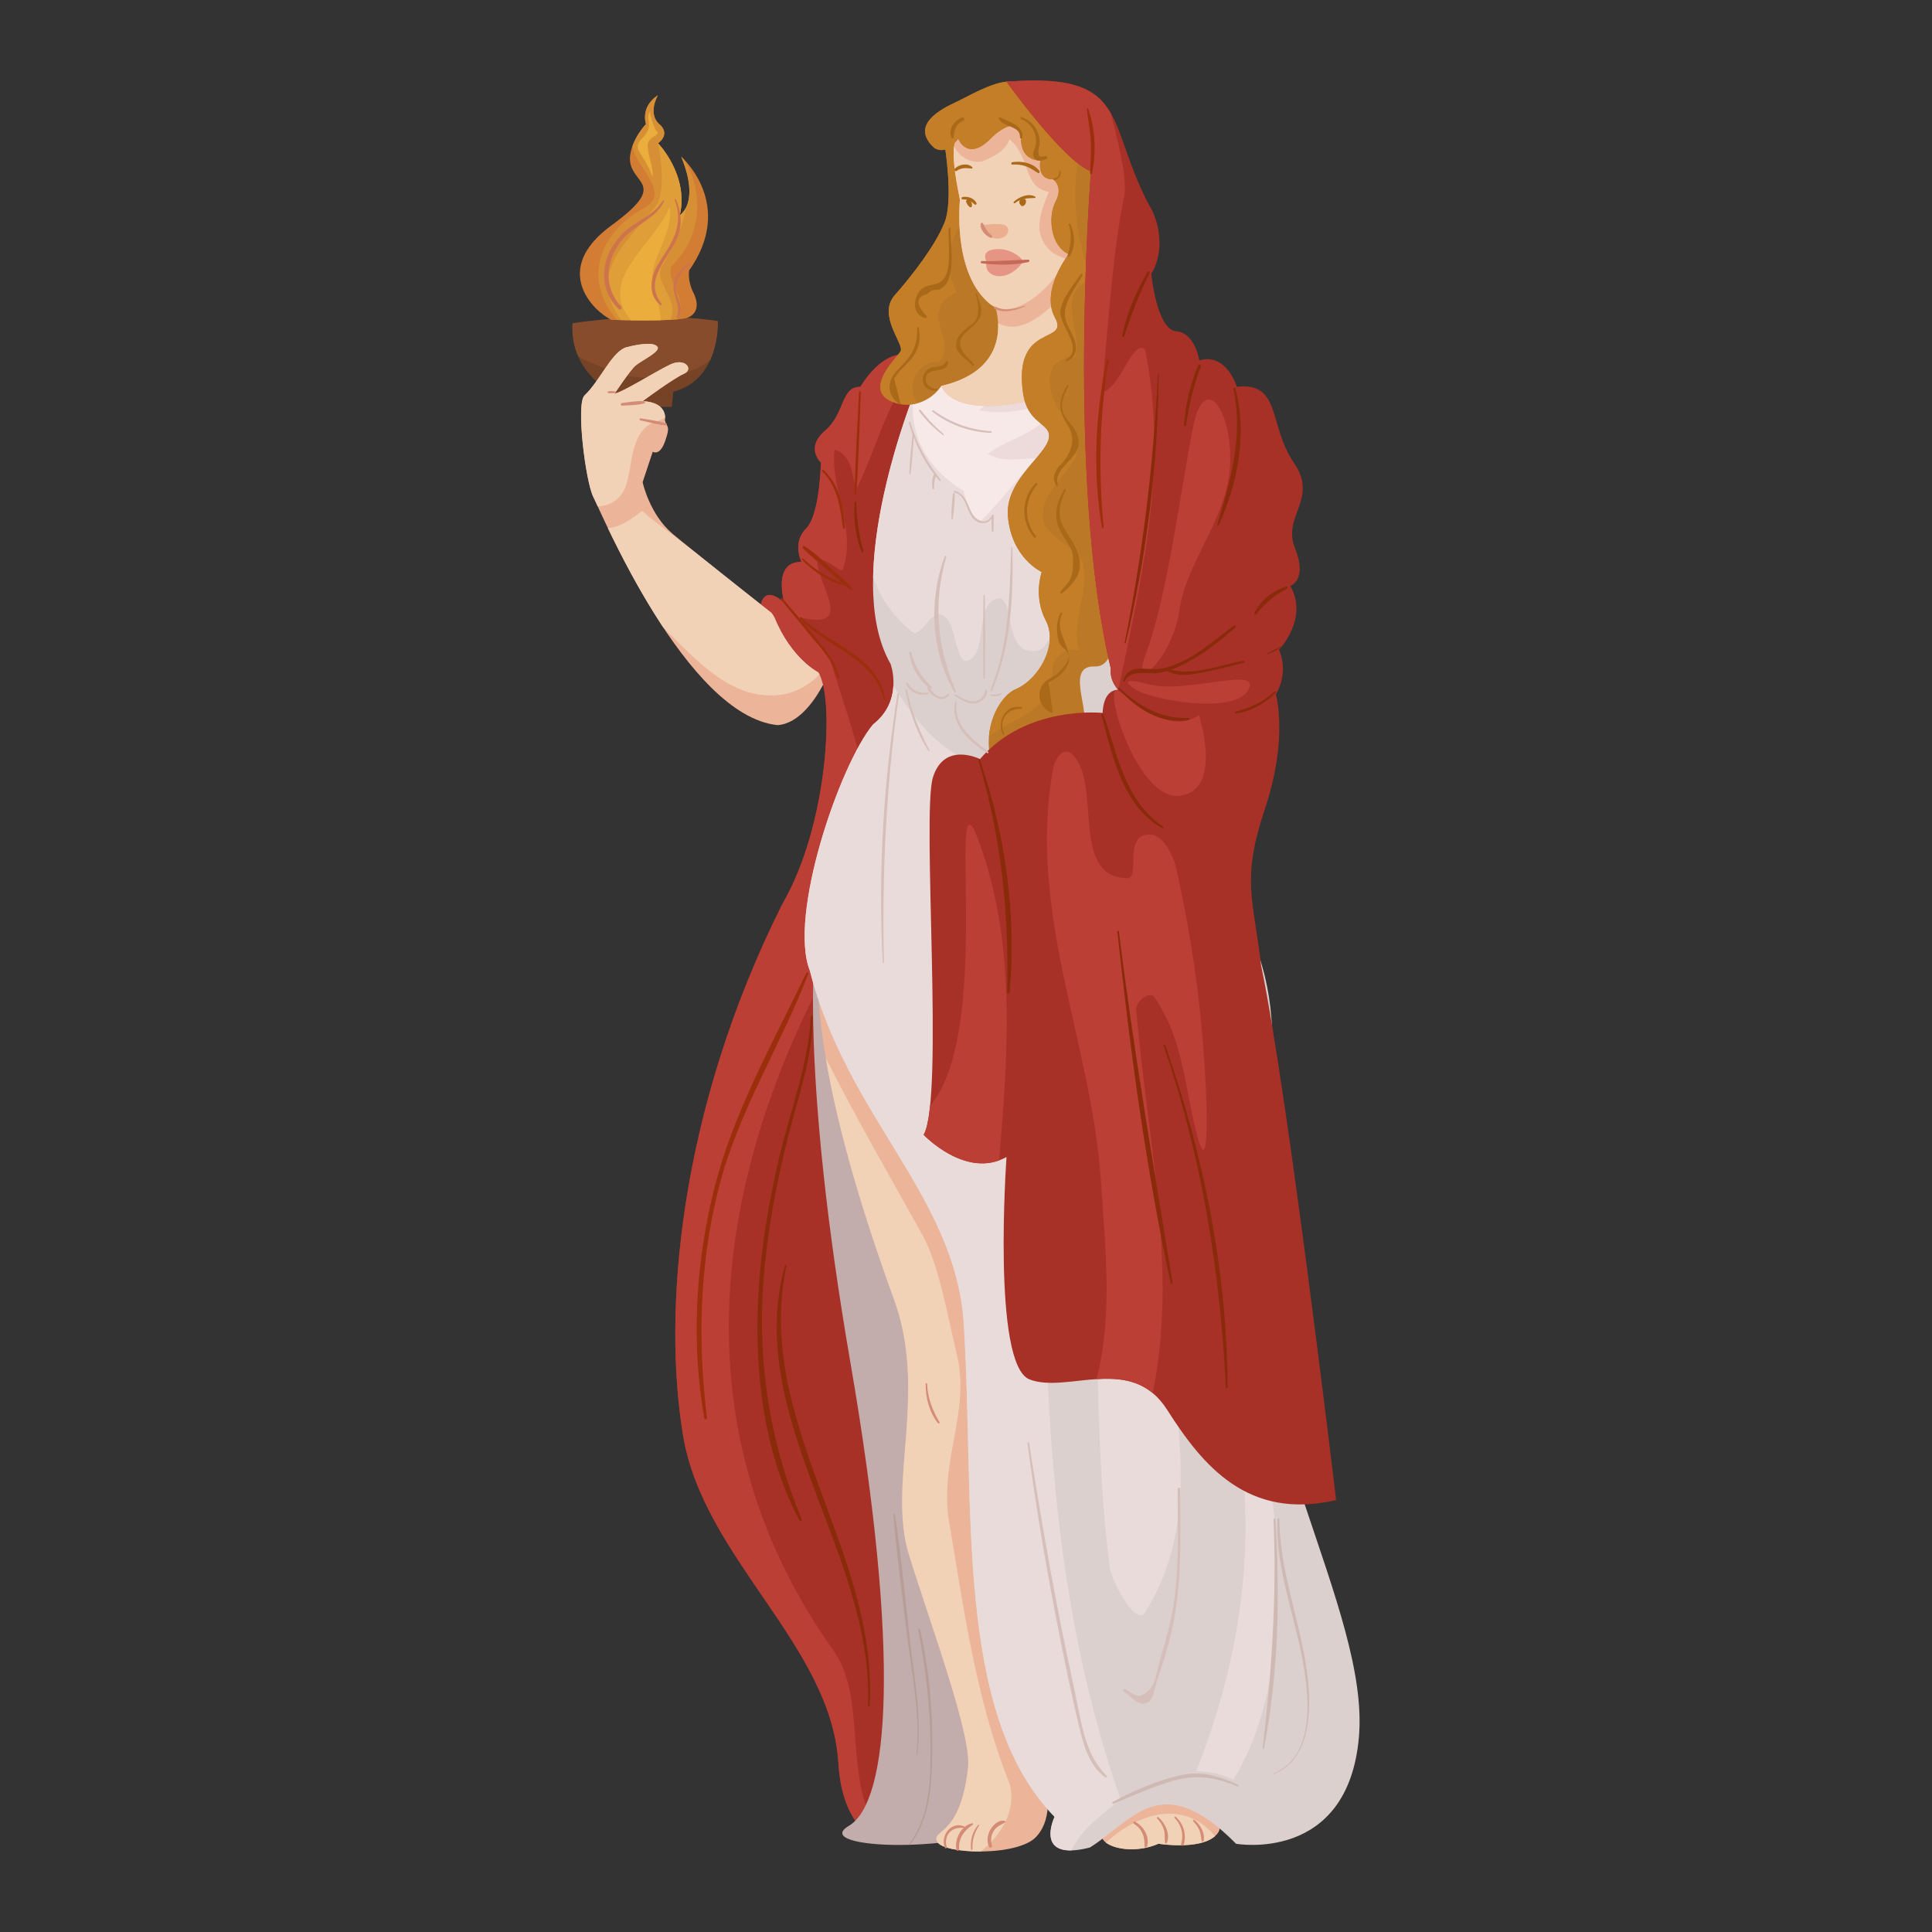 <?xml version="1.0" encoding="utf-8"?>
<!-- Designed by Vexels.com - 2019 All Rights Reserved - https://vexels.com/terms-and-conditions/  -->
<svg version="1.1" id="Layer_1" xmlns="http://www.w3.org/2000/svg" xmlns:xlink="http://www.w3.org/1999/xlink" x="0px" y="0px"
	 viewBox="0 0 1200 1200" enable-background="new 0 0 1200 1200" xml:space="preserve">
<rect x="0" y="0" width="1200" height="1200" fill="#333333" stroke="none"/>
<g>
	<g>
		<path fill="#ECB498" d="M685.152,1137.666c-5.246,8.066,15.915,15.551,34.404,7.503c0,0,29.376,4.773,37.168-7.067
			C764.516,1126.261,712.788,1095.175,685.152,1137.666z"/>
		<path fill="#F2D2B7" d="M686.865,1144.423c5.641,4.417,19.809,6.353,32.691,0.746c0,0,25.232,4.092,35.125-4.741
			C735.532,1117.871,708.036,1125.354,686.865,1144.423z"/>
		<path fill="#764327" d="M373.398,239.127c0,0-19.3-12.362-17.773-38.29c0,0,46.945-7.867,90.195-1.393
			c0,0,1.935,36.094-27.599,43.884l-1.01,9.458l-36.933-0.376L373.398,239.127z"/>
		<path fill="#864C2C" d="M445.821,199.444c-43.25-6.474-90.196,1.393-90.196,1.393c-0.48,8.15,1.1,14.955,3.49,20.462
			c0.589,0.382,1.168,0.725,1.716,0.999c10.862,5.431,19.008,8.146,27.155,10.862c18.902,3.437,38.884,1.424,53.079-9.454
			C446.478,211.865,445.821,199.444,445.821,199.444z"/>
		<g>
			<path fill="#A83127" d="M584.696,239.697c-5.213,10.194-14.324,63.158-30.445,78.428c0,0-13.357,42.767-11.522,56.454
				c1.835,13.687,22.603,37.953,19.642,55.09s-4.937,716.264-4.937,716.264s-33.874,1.498-36.797-52.041
				c-5.084-72.459-83.459-126.167-96.274-201.8c-12.815-75.633-3.469-200.681,61.584-330.633
				c28.613-49.124,32.523-129.169,22.286-143.864c0,0-16.637-8.207-27.229-34.084c-4.459-5.681-8.451-8.057-8.451-8.057
				s1.941-12.577,14.616-1.009c0,0-7.756-25.685,10.606-25.453c0,0-5.919-11.998,2.805-20.599
				c8.724-8.601,9.285-41.137,9.285-41.137s-9.995-9.011,2.606-19.772s9.611-27.398,21.953-27.212
				C534.425,240.273,559.703,195.341,584.696,239.697z"/>
			<path fill="#BC3F35" d="M529.19,575.309c29.87-48.878,2.715-111.334-13.577-165.643c0-5.431-17.519-15.066-17.519-25.928
				c33.352,7.358,9.373-20.235,9.373-36.527c8.146,0,16.293,10.862,16.293,5.431c8.146-24.439-8.146-48.878-5.431-73.317
				c10.862,2.715,10.862,16.293,13.577,24.439c13.699-27.399,19.725-58.633,40.664-79.183
				c-20.431-15.757-38.144,15.693-38.144,15.693c-12.342-0.186-9.352,16.451-21.953,27.212c-12.6,10.761-2.606,19.772-2.606,19.772
				s-0.561,32.536-9.285,41.137c-8.724,8.601-2.805,20.599-2.805,20.599c-18.362-0.232-10.606,25.453-10.606,25.453
				c-12.675-11.569-14.616,1.009-14.616,1.009s5.046,3.238,8.451,8.057c10.592,25.877,27.23,34.084,27.23,34.084
				c10.236,14.695,6.327,94.74-22.286,143.864c-65.054,129.951-74.399,254.999-61.585,330.633s91.19,129.34,96.274,201.8
				c2.071,37.935,19.672,48.229,29.76,51.013c-29.104-35.282-10.478-86.442-32.07-118.83
				C415.14,882.156,445.01,716.513,529.19,575.309z"/>
		</g>
		<path fill="#C2ACAC" d="M506.254,588.146c0,0-9.325,77.002,21.916,257.947s24.351,273.076-0.936,287.977
			c-25.286,14.901,74.309,17.818,105.099-3.262c30.79-21.08-14.616-452.06-54.982-511.97S506.254,588.146,506.254,588.146z"/>
		<g>
			<path fill="#ECB498" d="M515.525,563.599c0,0-33.005,42.402,38.727,240.658c23.1,59.504-3.607,116.611,10.388,161.646
				c13.995,45.035,39.139,112.235,36.589,132.238c-4.764,43.337-23.05,37.953-19.12,45.794c3.93,7.84,50.082,9.329,61.501-3.082
				c11.42-12.411,6.191-31.124,6.37-48.993C650.159,1073.99,614.244,623.98,515.525,563.599z"/>
			<path fill="#F2D2B7" d="M626.946,1107.539c-21.724-54.309-29.345-115.539-38.016-165.643
				c-4.234-38.315,13.577-65.171,5.431-100.472c-5.431-21.724-10.929-56.026-21.791-75.034
				c-22.228-40.009-38.931-68.382-59.669-109.221c5.96,35.335,18.192,83.078,41.351,147.087
				c23.1,59.504-3.606,116.611,10.389,161.646c13.995,45.035,39.139,112.235,36.589,132.238
				c-4.764,43.337-23.05,37.953-19.12,45.794c1.923,3.838,13.965,6.147,27.096,6.056
				C619.82,1141.563,632.169,1125.818,626.946,1107.539z"/>
		</g>
		<g>
			<path fill="#DCD0CE" d="M568.457,242.872c0,0-46.794,114.688-15.307,169.472c0,0,8.395,22.596-10.892,37.639
				c-20.689,24.952-52.835,118.684-39.22,152.942c22.735,90.231,90.183,139.603,95.539,218.704
				c7.044,111.507-6.299,242.836,56.453,306.813c0,0-13.579,28.164,21.89,19.092c26.847-16.725,44.126-49.547,90.847-2.331
				c0,0,69.389,12.319,76.275-66.237c6.886-78.556-73.491-196.819-70.443-333.201c0,0,29.173-80.776,10.504-145.019
				S691.818,222.57,691.818,222.57L568.457,242.872z"/>
			<path fill="#E9DBD9" d="M738.28,746.383c-13.577-35.301,5.431-81.464-5.431-124.911c-5.431-27.155-16.293-51.594-40.732-62.456
				c-29.87-13.577-32.586-57.025-43.447-89.61c-44.873,20.193-73.054-9.671-93.748-43.633c-0.361,7.487-3.125,16.771-12.664,24.21
				c-20.689,24.952-52.835,118.684-39.219,152.942c22.735,90.231,90.183,139.603,95.539,218.704
				c7.043,111.507-6.299,242.835,56.453,306.813c0,0-10.271,21.324,10.447,20.875c6.307-13.512,18.76-21.844,30.54-31.806
				c-49.988-141.991-49.604-297.986-44.631-447.161h8.146c29.87,100.472,16.293,200.944,29.87,304.132
				c2.715,10.862,16.293,35.301,21.724,27.155c40.732-65.171,13.577-138.489,10.862-209.091c0-2.715,8.146-8.146,10.862-5.431
				c55.342,100.622,50.062,212.885,10.129,313.062c7.953-0.069,15.751,1.869,23.122,5.097
				c16.052-25.765,23.429-58.276,26.489-87.346C800.736,922.888,770.866,835.993,738.28,746.383z"/>
			<path fill="#E9DBD9" d="M564.491,390.657c8.146,10.862,13.577-19.008,24.439-5.431c5.431,8.146,5.431,29.87,13.577,24.439
				c10.862-5.431,2.716-38.016,19.008-38.016c8.146,2.715,2.715,35.301,21.724,32.586c8.146,0,10.862-16.293,16.293-19.008
				c10.862-8.146,8.146,21.724,21.724,13.577c10.862-10.862,16.293-27.155,32.586-29.87c3.316-3.316,7.088-5.269,11.121-6.434
				c-18.161-76.034-33.144-139.93-33.144-139.93l-123.361,20.302c0,0-25.076,61.469-26.159,115.901
				C546.998,371.529,554.764,382.552,564.491,390.657z"/>
		</g>
		<g>
			<path fill="#EDDBDB" d="M568.457,239.697c0,0-12.002,39.732,30.12,65.257c0,0,4.391,26.015,19.402,20.164
				c15.011-5.851,32.444-31.042,48.254-47.878c15.81-16.837,16.24-51.461,9.542-55.887
				C669.078,216.926,568.457,239.697,568.457,239.697z"/>
			<path fill="#F8E9E9" d="M643.239,284.754c-10.862,0-19.008,2.715-29.87-2.715c13.577-10.862,38.016-13.577,40.732-32.586
				c-16.293,5.431-29.87,8.146-46.163,5.431c16.806-13.071,37.464-19.722,53.144-33.198c-29.6,3.75-92.625,18.011-92.625,18.011
				s-12.002,39.732,30.12,65.257c0,0,2.426,14.334,9.818,19.325C621.099,311.969,631.803,297.62,643.239,284.754z"/>
		</g>
		<path fill="#BB7826" d="M586.689,89.6c0,0,5.726,34.319,0,48.621c-5.726,14.302-19.888,32.578-30.941,45.145
			c-11.054,12.567,6.159,30.483,3.602,34.819c-2.557,4.336-26.755,26.91-0.384,32.812c17.262,2.695,25.73-11.299,25.73-11.299
			s40.957-3.302,47.308-31.996c6.351-28.694-35.076-127.75-35.076-127.75L586.689,89.6z"/>
		<g>
			<path fill="#ECB498" d="M482.955,450.391c13.738-0.897,23.868-16.725,28.273-25.049c-0.794-3.368-1.793-6.022-2.994-7.747
				c0,0-16.637-8.207-27.23-34.084c-0.578-1.056-1.188-1.968-1.805-2.815c-11.984-9.441-49.375-38.954-61.442-49.145
				c-14.443-12.197-18.601-32.077-18.601-32.077l6.284-18.916c0,0,4.319,3.136,7.741-6.706c3.422-9.843,1.043-7.989-0.199-12.754
				c0,0,2.514-11.171-13.826-11.934c0,0,19.113-14.178,25.549-16.944c6.436-2.766,0.949-10.377-8.593-5.751
				c-9.542,4.626-28.643,16.8-34.385,18.052c0,0,9.409-14.207,12.853-17.293c3.444-3.086,15.741-8.749,13.841-11.715
				c-1.9-2.966-9.897-2.224-19.065,0.09c-9.168,2.315-16.561,20.86-26.267,29.982c-5.501,5.045,0.662,53.751,5.442,63.085
				C373.313,318.007,426.194,444.573,482.955,450.391z"/>
			<path fill="#F2D2B7" d="M387.986,303.763c5.431-13.577,2.715-32.586,16.293-40.732c3.347-1.116,6.221-2.243,8.84-3.547
				c-0.009-3.119-1.504-9.738-13.961-10.319c0,0,19.113-14.178,25.549-16.944c6.436-2.766,0.949-10.377-8.593-5.751
				c-9.542,4.626-28.643,16.8-34.385,18.052c0,0,9.409-14.207,12.853-17.293c3.444-3.086,15.741-8.749,13.841-11.715
				c-1.9-2.966-9.897-2.224-19.065,0.09c-9.168,2.315-16.561,20.86-26.267,29.982c-5.501,5.045,0.662,53.751,5.442,63.085
				c0.466,0.911,1.397,2.952,2.739,5.875C378.092,314.166,384.21,311.314,387.986,303.763z"/>
			<path fill="#F2D2B7" d="M485.742,431.389c8.578-1.225,16.589-5.789,23.312-12.402c-0.263-0.512-0.535-0.982-0.82-1.392
				c0,0-16.637-8.207-27.23-34.084c-0.578-1.056-1.188-1.968-1.805-2.815c-7.962-6.273-27.117-21.389-42.632-33.829
				c-15.594-12.636-27.385-20.452-37.721-29.528c-6.869,5.151-13.739,10.288-21.295,10.633
				c7.685,16.035,19.678,39.498,34.328,61.623C433.075,410.627,455.394,436.058,485.742,431.389z"/>
		</g>
		<path fill="#C47E27" d="M583.149,224.837c8.146-8.146,0.35-18.831,0.35-24.262c-2.716-8.146,2.715-16.293,10.862-19.008
			c-14.173-26.321,4.861-45.094,16.591-65.323c-7.483-20.642-14.023-36.292-14.023-36.292L586.689,89.6c0,0,5.725,34.319,0,48.621
			c-5.726,14.302-19.888,32.578-30.941,45.145c-11.053,12.567,6.159,30.483,3.602,34.819c-2.556,4.336-26.756,26.91-0.384,32.812
			c4.121,0.644,7.726,0.319,10.85-0.523C563.177,242.271,566.876,224.837,583.149,224.837z"/>
		<g>
			<path fill="#D37C33" d="M379.715,198.667c-11.346-5.563-37.609-31.142,0-58.62s10.43-24.868,11.576-42.695
				c1.147-11.278,9.941-20.275,9.941-20.275s-3.79-10.533,7.375-17.913c0,0-6.554,11.386,0.878,17.913
				c7.431,6.527-0.791,11.908-0.791,11.908s19.274,19.693,13.544,44.688c0,0,12.78-7.479,0.873-36.322
				c0,0,33.987,29.375,4.921,70.64c0,0-1.07,6.472,2.551,13.592c3.621,7.119,2.841,13.247-3.577,15.769
				S379.715,198.667,379.715,198.667z"/>
			<path fill="#D68F35" d="M418.072,164.38c18.268-18.268,19.11-46.029,6.663-65.458c-0.995-1.022-1.624-1.571-1.624-1.571
				c11.907,28.842-0.874,36.322-0.874,36.322c5.73-24.995-13.545-44.688-13.545-44.688s8.223-5.381,0.791-11.908
				c-7.431-6.527-0.878-17.913-0.878-17.913c-4.986,3.296-6.98,7.216-7.671,10.551c0.095-0.059,0.176-0.127,0.273-0.185
				c-0.097,0.058-0.178,0.126-0.273,0.185c-0.855,4.132,0.296,7.362,0.296,7.362s-5.589,5.734-8.435,13.777
				c0.452,2.153,1.16,4.22,2.088,6.078c6.323,12.647,18.97,23.186,6.323,31.617c-30.149,16.079-39.191,45.57-18.037,70.206
				c7.835,0.176,27.129,0.489,37.615-0.388c0.425-0.901,0.866-1.734,1.5-2.368C426.504,185.458,411.749,170.703,418.072,164.38z"/>
			<path fill="#DF9E38" d="M411.749,164.38c6.798-11.897,12.221-22.427,14.068-34.899c-1.659,3.058-3.579,4.192-3.579,4.192
				c5.73-24.995-13.545-44.688-13.545-44.688s6.601,29.829-2.18,40.074c-20.236,24.284-41.202,41.734-20.714,69.749
				c7.636,0.147,20.906,0.297,30.507-0.161C422.811,185.457,404.026,174.033,411.749,164.38z"/>
			<path fill="#DF9E38" d="M401.006,69.439c-0.021,0.091-0.051,0.185-0.07,0.275c0.046-0.029,0.09-0.059,0.132-0.09
				C401.048,69.562,401.027,69.501,401.006,69.439z"/>
			<path fill="#EBAE3C" d="M405.426,168.596c2.108-12.647,12.647-25.294,10.539-40.048c-10.096,24.23-45.297,44.596-24.154,70.354
				c5.602,0.067,12.357,0.089,18.51-0.051C410.287,188.847,404.098,177.886,405.426,168.596z"/>
			<path fill="#EBAE3C" d="M405.154,109.577c-5.168-14.415-13.055-16.862-6.799-23.118c8.703-8.431,2.176-12.01,5.168-17.02
				c0,0,2.448,10.493,4.624,12.397c2.176,1.904-5.035,2.834-5.781,7.672S406.513,106.041,405.154,109.577z"/>
		</g>
		<g>
			<path fill="#ECB498" d="M618.204,190.723c0,0,13.502,38.079-33.508,48.974c0,0,5.72,20.674,56.439,8.777
				s17.715-81.382,17.715-81.382L618.204,190.723z"/>
			<path fill="#F2D2B7" d="M619.946,200.809c0.576,12.075-3.735,31.584-35.25,38.888c0,0,5.72,20.674,56.439,8.777
				c37.328-8.756,29.308-48.678,22.47-69.163C650.297,194.205,635.013,208.363,619.946,200.809z"/>
		</g>
		<g>
			<path fill="#ECB498" d="M596.928,79.952c-8.464,8.278-3.102,31.34-0.689,44.228c0,0-4.72,43.441,17.067,63.203
				c14.501,14.501,41.45-8.125,50.539-29.57S661.776,16.529,596.928,79.952z"/>
			<path fill="#F2D2B7" d="M651.386,119.111c-16.293-2.715-10.862-21.724-24.439-32.586c-2.716,8.146-10.862,10.862-16.293,13.577
				c-7.519,1.88-15.029-2.749-18.045-9.377c-1.177,10.432,1.941,24.43,3.631,33.454c0,0-4.72,43.441,17.066,63.203
				c13.833,13.833,38.98-6.119,49.159-26.602c-2.88-0.867-5.677-2.041-8.365-3.653C640.524,146.266,645.955,132.689,651.386,119.111
				z"/>
		</g>
		<g>
			<path fill="#BB7826" d="M625.176,50.732c-10.426,1.068-23.481,8.977-31.535,12.771c-8.055,3.794-29.063,13.854-13.447,28.259
				c7.875,5.363,14.939-5.69,14.939-5.69s5.944,15.577,21.551-1.401c5.095-4.719,17.662-12.958,17.51,1.401
				c-0.152,14.359,12.034,13.604,12.034,13.604s-2.575,11.875,7.861,11.738c0,0,6.659,4.189,1.54,13.87
				c-5.119,9.681-2.791,28,8.217,32.527c0,0-17.819,22.634-8.569,39.487s-25.626,2.715-19.962,45.937
				c1.882,15.147,9.923,17.882,14.662,23.13c9.631,11.556-26.005,27.9-23.947,54.065s21.006,34.879,21.006,34.879
				s-5.392,15.022,2.546,30.133c7.938,15.112-4.49,36.767-18.949,42.758s-35.941,51.557,18.949,84.134c0,0,14.561,7.366,23.863,0
				c0,0-6.073-1.059-9.597-10.87c0,0,4.5,6.465,9.597,3.583c0,0-34.344-29.701-3.062-50.726c10.963-6.12-10.967-41.122,9.569-40.367
				c20.536,0.755,9.776-57.368,14.344-88.292S715.468,41.48,625.176,50.732z"/>
			<path fill="#C47E27" d="M648.67,434.105c2.715-5.431,5.431-13.577,5.431-21.724c2.715-5.431,8.146-10.862,16.293-8.146
				c-5.431-19.008,5.431-32.586,2.715-51.594c0-10.862-19.008-16.293-24.439-27.155c-5.431-16.293,13.577-29.87,19.008-40.732
				c8.146-16.293-24.439-35.301-13.577-57.025c2.715-2.715,8.146-8.146,13.577-5.431c5.431-16.293-13.577-40.732,10.862-48.878
				c-10.862-24.439-12.493-49.695-9.136-74.802c1.79-13.383-30.63-29.687-40.295-48.117c-1.289,0.024-2.597,0.093-3.933,0.23
				c-10.426,1.068-23.481,8.977-31.535,12.771c-8.055,3.794-29.063,13.854-13.447,28.259c7.876,5.362,14.939-5.69,14.939-5.69
				s5.944,15.577,21.551-1.401c5.095-4.719,17.662-12.958,17.51,1.401s12.034,13.604,12.034,13.604s-2.576,11.875,7.861,11.738
				c0,0,6.659,4.189,1.54,13.87c-5.119,9.681-2.79,28,8.217,32.527c0,0-17.819,22.634-8.569,39.487
				c9.249,16.853-25.626,2.715-19.962,45.937c1.881,15.147,9.923,17.881,14.662,23.13c9.631,11.555-26.005,27.9-23.948,54.065
				c2.057,26.165,21.005,34.879,21.005,34.879s-5.392,15.022,2.546,30.133c7.938,15.112-4.49,36.767-18.948,42.758
				c-6.826,2.828-15.209,14.483-16.39,29.423C624.143,449.007,639.095,445.595,648.67,434.105z"/>
		</g>
		<g>
			<path fill="#A83127" d="M783.273,599.564c-4.734-41.386-12.466-52.643,2.367-97.094c14.833-44.451,6.777-71.135,6.777-71.135
				s8.517-12.768,1.979-27.73c0,0,18.562-19.27,7.064-39.716c0,0,10.896-3.415,2.852-23.493
				c-8.044-20.078,14.946-30.49-0.754-53.139c-15.699-22.65-7.639-50.296-35.32-46.984c0,0-6.355-21.436-23.325-16.42
				c0,0-2.499-17.129-14.465-18.145c-11.966-1.016-15.387-35.617-15.387-35.617s10.949-15.284,0.882-38.72
				c-30.398-53.537-11.347-86.803-90.77-80.638c0,0,35.422,49.51,52.452,55.66c0,0-15.479,192.1,12.338,309.004
				c0,0-1.294,6.398,4.479,12.982c-4.169,0.242-9.012,3.034-9.598,14.442c0,0-47.199-5.183-76.157,28.659
				c0,0-22.098-11.245-29.207,11.298c-7.109,22.543,7.13,199.787-5.771,222.061c0,0,26.286,27.852,51.463,13.793
				c0,0-9.261,129.105,14.343,138.169c23.604,9.064,63.191-16.164,85.444,18.875c22.253,35.038,50.283,68.675,104.943,56.061
				C829.905,931.735,799.586,676.576,783.273,599.564z"/>
			<path fill="#BC3F35" d="M711.126,216.868c-8.059-6.189-16.118,26.517-26.979,26.517c3.331-27.165,6.188-84.662,14.334-122.678
				c1.46-13.14-5.044-35.652-8.413-50.126c-8.835-15.53-23.454-23.065-64.892-19.849c0,0,35.422,49.51,52.452,55.66
				c0,0-15.479,192.1,12.338,309.004c0,0-1.318,6.507,4.626,13.149C709.12,358.703,726.072,289.464,711.126,216.868z"/>
			<path fill="#BC3F35" d="M711.476,406.869c14.341-37.604,23.243-113.115,30.133-144.097s23.826-7.966,22.424,25.666
				c-1.402,33.632-27.292,60.342-31.534,90.698S702.056,431.57,711.476,406.869z"/>
			<path fill="#BC3F35" d="M695.019,429.146c17.196,12.167,32.829,26.048,49.648,15.083c0,0,15.318,46.671-11.913,50.002
				S683.563,421.041,695.019,429.146z"/>
			<path fill="#BC3F35" d="M705.87,428.545c10.511,6.349,61.144,15.375,69.464,0c8.32-15.375-38.152,2.681-61.756-3.462
				S705.87,428.545,705.87,428.545z"/>
			<path fill="#BC3F35" d="M605.223,515.569c-15.508-27.689,10.83,126.674-27.518,171.28c-0.876,8.529-2.16,14.825-3.992,17.989
				c0,0,23.205,24.58,46.891,15.892C626.039,653.624,632.011,581.322,605.223,515.569z"/>
			<path fill="#BC3F35" d="M705.695,626.903c0-5.431,8.146-10.862,10.862-8.146c19.008,27.155,19.008,57.025,27.155,86.895
				c6.007,23.177,6.448-5.477,5.249-29.56c-2.464-49.491-7.965-89.92-18.826-138.798c-2.715-8.146-8.146-19.008-16.293-19.008
				c-16.293,0-5.431,27.155-13.577,27.155c-32.586,0-19.008-48.878-29.87-70.602c-9.311-18.157-16.293,0-16.293,2.715
				c-16.293,89.61,24.439,171.074,29.87,257.969c2.523,40.359,7.364,80.718-2.839,121.077c12.3-0.79,24.583,0.175,34.824,8.654
				C731.947,787.82,712.4,707.363,705.695,626.903z"/>
		</g>
		<g>
			<path fill="#EBAF90" d="M608.69,139.989c0,0,1.324,7.257,9.484,8.125s9.823-6.256,6.363-8.125
				C621.077,138.12,608.69,139.989,608.69,139.989z"/>
			<path fill="#E69584" d="M618.204,154.794c8.793-0.837,15.601,4.477,17.471,7.566c0,0-7.381,11.194-17.471,8.893
				c-7.287-1.907-5.51-8.893-5.51-8.893S608.673,155.702,618.204,154.794z"/>
		</g>
	</g>
	<g>
		<path fill="#AA6919" d="M594.221,106.14c2.971-2.096,5.862-1.853,9.272-1.437c0.417,0.051,0.733-0.536,0.42-0.841
			c-2.938-2.864-8.107-1.821-10.84,0.839C592.231,105.521,593.24,106.833,594.221,106.14L594.221,106.14z"/>
	</g>
	<g>
		<path fill="#AA6919" d="M628.844,102.199c3.021-0.173,6.01,0.193,8.854,1.248c2.607,0.967,4.659,2.622,7.04,3.982
			c0.646,0.369,1.371-0.481,0.958-1.075c-3.532-5.087-11.174-6.601-16.926-5.595C627.883,100.914,627.889,102.254,628.844,102.199
			L628.844,102.199z"/>
	</g>
	<g>
		<path fill="#C56958" d="M609.729,163.545c9.418,1.011,19.878,1.418,29.161-0.829c0.853-0.206,0.529-1.472-0.285-1.452
			c-9.646,0.23-19.074,1.236-28.765,0.855C609.034,162.088,608.913,163.458,609.729,163.545L609.729,163.545z"/>
	</g>
	<g>
		<g>
			<path fill="#AA6919" d="M598.018,123.88c2.918-0.228,5.253,1.197,7.324,3.111c0.666,0.616,1.525-0.265,1.136-0.986
				c-1.626-3.015-5.3-4.177-8.569-3.638C596.962,122.522,597.026,123.957,598.018,123.88L598.018,123.88z"/>
		</g>
		<g>
			<path fill="#AA6919" d="M630.439,126.142c3.858-3.119,7.724-2.953,12.392-3.189c0.505-0.026,0.426-0.682,0.086-0.861
				c-4.298-2.274-9.963,0.205-13.208,3.234C629.193,125.809,629.894,126.583,630.439,126.142L630.439,126.142z"/>
		</g>
		<g>
			<path fill="#AA6919" d="M600.192,125.709c0.601,1.253,1.023,2.07,2.146,2.868c0.439,0.312,1.294,0.185,1.318-0.49
				c0.026-0.718,0.127-1.205-0.127-1.897c-0.201-0.548-0.538-1.072-0.808-1.589C601.908,123.042,599.416,124.092,600.192,125.709
				L600.192,125.709z"/>
		</g>
		<g>
			<path fill="#AA6919" d="M633.97,123.82c-1.451,1.196-0.924,2.774,0.315,3.916c0.472,0.435,1.288,0.284,1.746-0.069
				c0.99-0.765,1.38-1.885,1.201-3.109c-0.267-1.825-2.986-1.307-2.801,0.499c0.043,0.204-0.035,0.343-0.235,0.417
				c0.582-0.023,1.164-0.046,1.746-0.069c-0.354-0.327-0.569-1.001-0.883-1.379C634.808,123.724,634.321,123.532,633.97,123.82
				L633.97,123.82z"/>
		</g>
	</g>
	<g>
		<g>
			<path fill="#AA6919" d="M597.724,73.013c-4.876,1.561-9.243,7.421-6.59,12.525c0.33,0.635,1.226,0.265,1.248-0.36
				c0.147-4.218,1.466-8.563,5.816-10.131C599.435,74.602,599.024,72.597,597.724,73.013L597.724,73.013z"/>
		</g>
		<g>
			<path fill="#AA6919" d="M634.993,85.387c1.09-7.361-8.814-9.899-13.796-12.553c-0.572-0.305-1.1,0.284-0.858,0.839
				c2.436,5.582,13.634,4.18,13.177,11.618C633.465,86.133,634.87,86.217,634.993,85.387L634.993,85.387z"/>
		</g>
		<g>
			<path fill="#AA6919" d="M634.224,73.984c4.492,1.788,7.749,5.568,8.898,10.278c0.56,2.294,0.56,4.644-0.055,6.926
				c-0.38,1.409-1.365,3.003-1.363,4.546c0.005,4.615,5.567,4.953,8.476,2.685c0.635-0.495,0.282-1.478-0.527-1.447
				c-3.033,0.118-4.897,2.037-4.681-4.053c0.029-0.832,0.515-1.849,0.635-2.71c0.362-2.598,0.016-5.258-0.905-7.708
				c-1.782-4.739-5.408-8.167-10.159-9.77C633.74,72.46,633.471,73.684,634.224,73.984L634.224,73.984z"/>
		</g>
		<g>
			<path fill="#AA6919" d="M654.679,111.739c1.45,0.002,2.698-0.727,3.467-1.961c0.652-1.046,1.039-2.686,0.106-3.673
				c-0.165-0.175-0.437,0.001-0.435,0.209c0.012,1.08,0.173,1.941-0.452,2.917c-0.588,0.919-1.529,1.494-2.627,1.465
				C654.066,110.678,654.007,111.738,654.679,111.739L654.679,111.739z"/>
		</g>
		<g>
			<path fill="#AA6919" d="M664.411,159.107c3.799-6.049,3.296-13.833,0.358-20.061c-0.233-0.493-1.114-0.247-0.938,0.304
				c2.125,6.687,1.281,12.747-0.713,19.275C662.876,159.416,664.015,159.736,664.411,159.107L664.411,159.107z"/>
		</g>
		<g>
			<path fill="#AA6919" d="M606.058,182.742c1.356,4.889,2.739,11.29,0.02,16.13c-1.115,1.985-3.802,3.314-5.504,4.798
				c-2.527,2.203-5.482,4.707-6.386,8.1c-2,7.512,5.664,10.596,9.783,15.352c0.458,0.529,1.245-0.104,0.959-0.694
				c-1.245-2.572-3.025-3.242-4.889-5.409c-8.782-10.205-0.044-13.974,5.339-19.409c6.684-6.75,3.81-11.124,1.351-19.127
				C606.594,182.035,605.936,182.302,606.058,182.742L606.058,182.742z"/>
		</g>
		<g>
			<path fill="#AA6919" d="M581.85,241.443c-3.27,0.095-6.801-2.25-6.799-5.78c0.003-4.896,4.453-5.286,8.111-5.862
				c2.756-0.434,6.427-1.81,5.648-5.257c-0.123-0.545-0.997-0.666-1.233-0.138c-2.159,4.836-7.577,2.371-11.233,5.001
				c-1.827,1.315-3.035,3.448-3.214,5.694c-0.397,4.973,4.13,8.368,8.794,7.377C582.483,242.357,582.462,241.425,581.85,241.443
				L581.85,241.443z"/>
		</g>
		<g>
			<path fill="#AA6919" d="M559.11,249.932c-1.237-4.992-2.474-9.984-3.711-14.975c0.911-1.24,1.823-2.479,2.734-3.719
				c1.354-1.592,2.931-2.999,4.395-4.487c2.149-2.185,4.277-4.399,5.799-7.087c2.854-5.042,3.523-10.535,2.347-16.136
				c-0.117-0.558-1.068-0.537-1.033,0.073c0.542,9.557-2.578,16.235-9.139,23.039c-2.779,2.882-6.018,5.872-7.303,9.801
				c-1.948,5.96,0.505,10.965,5.287,14.537C559.115,251.448,559.725,250.401,559.11,249.932L559.11,249.932z"/>
		</g>
		<g>
			<path fill="#AA6919" d="M589.205,141.941c-0.258,8.072,1.271,18.283-0.712,26.141c-2.908,11.522-11.248,6.669-16.489,11.847
				c-5.246,5.182-5.419,15.992,2.685,17.608c0.938,0.187,1.371-1.329,0.45-1.64c-6.48-6.988-6.225-11.403,0.765-13.245
				c1.394-1.625,3.008-2.463,4.842-2.513c0.929-0.396,2.378,0.004,3.244-0.544c2.692-1.705,4.246-3.426,5.315-6.429
				c3.223-9.056,1.077-21.773,1.044-31.191C590.346,141.242,589.229,141.201,589.205,141.941L589.205,141.941z"/>
		</g>
		<g>
			<path fill="#AA6919" d="M671.08,170.467c-4.275,6.525-11.151,14.228-12.396,22.184c-1.49,9.518,15.247,23.324,3.49,30.787
				c-0.572,0.363-0.162,1.246,0.477,0.957c4.132-1.866,5.952-4.962,5.549-9.661c-0.576-6.721-5.968-11.563-6.703-18.392
				c-0.936-8.692,6.556-17.677,10.812-25.219C672.755,170.332,671.563,169.729,671.08,170.467L671.08,170.467z"/>
		</g>
		<g>
			<path fill="#AA6919" d="M662.907,239.211c-5.813,9.613-5.65,15.526,0.227,24.853c4.809,7.631,3.359,14.902-2.795,23.016
				c-1.578,2.08-2.151,1.307-3.9,4.271c-2.369,4.016-2.379,6.409-0.412,10.343c0.284,0.568,1.266,0.235,1.064-0.394
				c-3.327-10.363,13.014-16.215,12.903-26.219c-0.164-14.772-18.11-13.86-6.339-35.335
				C663.933,239.239,663.218,238.696,662.907,239.211L662.907,239.211z"/>
		</g>
		<g>
			<path fill="#AA6919" d="M660.981,304.026c-4.016,7.038-6.521,14.406-3.815,22.4c1.16,3.425,3.155,6.315,5.062,9.351
				c3.815,6.077,4.432,6.958,4.219,14.966c-0.238,8.933-2.159,10.348-7.761,16.588c-0.57,0.635,0.313,1.701,1.01,1.148
				c6.208-4.924,12.097-11.465,10.926-19.986c-2.457-17.882-20.112-21.194-8.672-43.859
				C662.277,303.986,661.351,303.377,660.981,304.026L660.981,304.026z"/>
		</g>
		<g>
			<path fill="#AA6919" d="M658.641,380.909c-2.707,5.863-2.513,10.373-1.308,16.607c1.446,7.482,14.024,6.574-0.1,20.445
				c-2.807,2.757-6.66,3.418-9.106,6.58c-4.955,6.407-2.298,14.948,4.774,18.128c0.651,0.293,1.453-0.591,0.801-1.093
				c-0.773-5.861-1.545-11.722-2.318-17.583c1.483-0.858,2.949-1.744,4.396-2.66c1.362-0.969,2.586-1.859,3.748-3.062
				c1.922-1.991,3.593-4.358,4.208-7.12c0.556-2.498,0.184-3.922-0.415-6.412c-2.089-8.676-7.666-14.201-3.636-23.502
				C659.967,380.586,658.931,380.282,658.641,380.909L658.641,380.909z"/>
		</g>
		<g>
			<path fill="#AA6919" d="M623.823,455.568c-1.91-3.749-1.73-8.297,1.051-11.581c2.444-2.886,5.855-3.601,9.48-3.728
				c0.482-0.017,0.767-0.766,0.2-0.916c-9.617-2.542-15.81,8.953-11.762,16.775C623.138,456.788,624.164,456.238,623.823,455.568
				L623.823,455.568z"/>
		</g>
		<g>
			<path fill="#AA6919" d="M643.401,332.901c-7.864-9.558-7.021-22.717,0.792-32.032c0.408-0.486-0.401-1.146-0.848-0.715
				c-9.247,8.92-9.333,23.854-1.178,33.541C642.766,334.405,644.003,333.632,643.401,332.901L643.401,332.901z"/>
		</g>
	</g>
	<g>
		<path fill="#D58C77" d="M617.752,191.85c6.072,2.953,12.945,0.902,18.873-1.514c0.232-0.094,0.142-0.456-0.109-0.383
			c-6.026,1.747-12.123,3.634-18.098,0.589C617.575,190.114,616.902,191.437,617.752,191.85L617.752,191.85z"/>
	</g>
	<g>
		<g>
			<path fill="#9B2E0B" d="M678.202,107.774c2.799-12.349,2.139-28.46-2.4-40.328c-0.158-0.414-0.785-0.241-0.74,0.191
				c0.691,6.664,2.062,13.188,2.444,19.9c0.384,6.756-0.248,13.319-0.424,20.056C677.066,108.222,678.055,108.423,678.202,107.774
				L678.202,107.774z"/>
		</g>
		<g>
			<path fill="#892A0A" d="M712.771,168.898c-7.163,12.226-12.83,25.651-15.782,39.543c-0.185,0.871,1.064,1.139,1.332,0.31
				c4.387-13.574,9.296-26.466,15.811-39.184C714.582,168.69,713.259,168.065,712.771,168.898L712.771,168.898z"/>
		</g>
		<g>
			<path fill="#9B2E0B" d="M687.497,223.601c-7.326,34.06-8.809,69.644-3.088,104.08c0.118,0.711,1.133,0.451,1.069-0.231
				c-3.262-34.876-2.702-68.923,3.141-103.523C688.742,223.204,687.658,222.853,687.497,223.601L687.497,223.601z"/>
		</g>
		<g>
			<path fill="#892A0A" d="M699.218,399.364c13.05-54.366,20.072-111.075,20.463-167c0.002-0.341-0.506-0.301-0.521,0.029
				c-2.691,56.35-9.432,111.567-20.655,166.866C698.411,399.718,699.111,399.81,699.218,399.364L699.218,399.364z"/>
		</g>
		<g>
			<path fill="#892A0A" d="M744.01,227.067c-4.739,11.953-7.68,24.032-8.584,36.853c-0.051,0.721,1.168,0.881,1.273,0.152
				c1.794-12.432,4.682-24.598,9.138-36.357C746.281,226.546,744.469,225.909,744.01,227.067L744.01,227.067z"/>
		</g>
		<g>
			<path fill="#892A0A" d="M766.07,241.626c6.262,29.422-1.571,56.035-9.943,84.004c-0.196,0.656,0.721,0.929,0.992,0.326
				c11.724-26.025,17.679-56.749,10.219-84.687C767.118,240.442,765.895,240.803,766.07,241.626L766.07,241.626z"/>
		</g>
		<g>
			<path fill="#892A0A" d="M698.537,423.202c3.615-7.906,14.27-4.201,20.688-5.143c5.704-0.838,11.164-3.057,16.298-5.615
				c11.688-5.825,21.827-14.118,31.728-22.508c0.809-0.686-0.115-2.008-0.976-1.35c-12.842,9.807-27.321,22.864-43.522,26.428
				c-10.92,2.402-20.845-4.225-25.249,7.723C697.285,423.329,698.267,423.793,698.537,423.202L698.537,423.202z"/>
		</g>
		<g>
			<path fill="#892A0A" d="M798.572,364.267c-8.006,2.922-15.731,8.633-19.496,16.482c-0.317,0.661,0.573,1.421,1.094,0.801
				c5.5-6.555,11.16-12.043,19.044-15.692C800.214,365.395,799.614,363.886,798.572,364.267L798.572,364.267z"/>
		</g>
		<g>
			<path fill="#892A0A" d="M724.544,416.548c5.827,3.354,11.838,3.014,18.318,1.882c10.008-1.747,19.914-4.259,29.749-6.768
				c0.804-0.205,0.465-1.361-0.327-1.225c-14.209,2.437-33.194,10.297-47.073,4.777
				C724.324,414.861,723.703,416.064,724.544,416.548L724.544,416.548z"/>
		</g>
		<g>
			<path fill="#892A0A" d="M787.287,406.503c2.803-1.384,5.807-2.618,8.435-4.317c0.269-0.174,0.057-0.627-0.25-0.509
				c-2.924,1.121-5.692,2.826-8.464,4.276C786.698,406.115,786.971,406.659,787.287,406.503L787.287,406.503z"/>
		</g>
		<g>
			<path fill="#892A0A" d="M694.565,427.778c11.428,12.253,26.067,22.398,43.724,19.347c0.68-0.117,0.547-1.227-0.143-1.2
				c-17.058,0.672-30.876-7.352-42.994-18.746C694.807,426.856,694.241,427.43,694.565,427.778L694.565,427.778z"/>
		</g>
		<g>
			<path fill="#892A0A" d="M791.571,429.47c-6.941,6.559-15.018,10.148-24.156,12.557c-0.691,0.182-0.461,1.152,0.231,1.069
				c9.475-1.131,18.032-6.143,24.744-12.758C792.937,429.799,792.13,428.942,791.571,429.47L791.571,429.47z"/>
		</g>
		<g>
			<path fill="#892A0A" d="M684.133,443.941c6.536,24.882,13.261,56.928,37.653,70.402c0.674,0.372,1.255-0.589,0.619-1.02
				c-23.867-16.166-28.12-44.253-37.09-69.679C685.058,442.917,683.93,443.169,684.133,443.941L684.133,443.941z"/>
		</g>
		<g>
			<path fill="#892A0A" d="M607.632,472.007c14.088,47.504,19.235,95.002,17.916,144.421c-0.023,0.865,1.447,0.949,1.527,0.078
				c4.472-48.53-2.724-98.826-18.526-144.79C608.371,471.2,607.475,471.479,607.632,472.007L607.632,472.007z"/>
		</g>
		<g>
			<path fill="#892A0A" d="M694.009,578.74c7.897,73.005,17.643,146.482,33.123,218.311c0.171,0.793,1.33,0.465,1.204-0.312
				c-11.834-72.685-24.355-145.055-33.349-218.182C694.908,577.918,693.941,578.109,694.009,578.74L694.009,578.74z"/>
		</g>
		<g>
			<path fill="#9B2E0B" d="M533.536,243.56c-1.042,21.002-2.342,42.029-2.666,63.057c-0.01,0.635,0.947,0.715,0.992,0.071
				c1.484-20.991,2.016-42.06,2.792-63.087C534.681,242.882,533.571,242.839,533.536,243.56L533.536,243.56z"/>
		</g>
		<g>
			<path fill="#892A0A" d="M530.818,312.235c-0.741,10.295,0.477,20.637,4.199,30.305c0.287,0.744,1.444,0.48,1.225-0.327
				c-2.69-9.908-4.282-19.655-4.331-29.931C531.908,311.581,530.869,311.528,530.818,312.235L530.818,312.235z"/>
		</g>
		<g>
			<path fill="#9B2E0B" d="M510.661,292.793c9.579,9.175,11.197,22.46,12.894,34.981c0.109,0.802,1.362,0.833,1.293-0.014
				c-1.052-12.952-3.246-26.623-13.331-35.763C510.966,291.498,510.114,292.269,510.661,292.793L510.661,292.793z"/>
		</g>
		<g>
			<path fill="#9B2E0B" d="M529.644,366.124c-3.949-5.238-9.413-9.476-14.266-13.858c-4.967-4.484-9.929-9.566-15.714-12.975
				c-0.881-0.519-1.451,0.796-0.864,1.407c4.799,4.994,10.66,9.183,15.841,13.802c4.644,4.14,9.137,8.892,14.47,12.138
				C529.447,366.841,529.918,366.487,529.644,366.124L529.644,366.124z"/>
		</g>
		<g>
			<path fill="#9B2E0B" d="M498.084,347.602c7.213,7.432,16.056,13.495,26.189,16.08c0.615,0.157,0.926-0.702,0.323-0.941
				c-9.627-3.815-18.263-8.519-25.738-15.803C498.395,346.486,497.624,347.128,498.084,347.602L498.084,347.602z"/>
		</g>
		<g>
			<path fill="#9B2E0B" d="M485.174,372.552c6.361,7.817,12.754,15.604,19.231,23.324c6.521,7.773,13.1,15.08,15.802,25.121
				c0.169,0.627,1.132,0.456,1.001-0.195c-1.841-9.16-7.389-15.991-13.218-23.075c-7.212-8.766-14.541-17.433-21.912-26.065
				C485.544,371.036,484.666,371.927,485.174,372.552L485.174,372.552z"/>
		</g>
		<g>
			<path fill="#9B2E0B" d="M496.924,384.466c16.599,17.674,45.767,23.816,52.032,49.966c0.121,0.504,0.888,0.421,0.813-0.113
				c-3.754-26.673-35.214-34.142-51.895-50.839C497.248,382.854,496.325,383.828,496.924,384.466L496.924,384.466z"/>
		</g>
		<g>
			<path fill="#9B2E0B" d="M500.818,604.347c-21.395,44.576-45.761,87.309-57.638,135.713
				c-11.231,45.771-13.91,94.301-5.719,140.788c0.184,1.046,1.788,0.887,1.656-0.188c-5.895-47.785-4.599-95.581,7.215-142.413
				c12.048-47.762,38.271-87.962,55.727-133.419C502.329,604.124,501.143,603.669,500.818,604.347L500.818,604.347z"/>
		</g>
		<g>
			<path fill="#892A0A" d="M503.6,631.406c-1.502,29.786-12.827,58.462-19.587,87.309c-6.32,26.97-11.029,54.374-12.753,82.044
				c-2.999,48.117,2.246,100.413,25.314,143.549c0.412,0.77,1.701,0.12,1.368-0.684c-21.3-51.449-28.525-104.016-22.75-159.443
				c2.785-26.734,8.014-53.154,14.589-79.199c6.134-24.298,15.036-48.235,15.037-73.564
				C504.819,630.631,503.64,630.623,503.6,631.406L503.6,631.406z"/>
		</g>
		<g>
			<path fill="#892A0A" d="M540.196,1059.356c5.515-95.423-72.108-176.494-51.748-273.212c0.106-0.505-0.753-0.703-0.89-0.2
				c-25.915,94.937,55.353,179.14,51.57,273.358C539.1,1059.989,540.156,1060.045,540.196,1059.356L540.196,1059.356z"/>
		</g>
		<g>
			<path fill="#892A0A" d="M722.768,649.596c23.642,68.827,35.005,139.508,38.632,212.028c0.034,0.674,1.07,0.753,1.068,0.054
				c-0.246-72.101-14.881-144.411-38.631-212.313C723.608,648.709,722.538,648.929,722.768,649.596L722.768,649.596z"/>
		</g>
	</g>
	<g>
		<g>
			<path fill="#D58C77" d="M609.116,139.236c0.054,3.675,2.791,6.986,6.011,8.405c0.835,0.368,1.599-0.796,0.86-1.38
				c-2.564-2.028-3.981-4.469-5.331-7.37C610.273,138.067,609.102,138.311,609.116,139.236L609.116,139.236z"/>
		</g>
		<g>
			<g>
				<path fill="#D58C77" d="M397.713,261.089c5.188,1.088,10.622,2.795,15.917,3.09c0.684,0.038,0.784-0.932,0.177-1.146
					c-4.963-1.743-10.612-2.23-15.775-3.198C397.221,259.684,396.892,260.917,397.713,261.089L397.713,261.089z"/>
			</g>
			<g>
				<path fill="#D58C77" d="M386.427,251.966c4.462-0.264,9.424-0.221,13.748-1.401c0.79-0.216,0.51-1.247-0.203-1.316
					c-4.416-0.43-9.332,0.55-13.719,1.086C385.201,250.463,385.374,252.029,386.427,251.966L386.427,251.966z"/>
			</g>
			<g>
				<path fill="#D58C77" d="M382.155,243.101c-1.472-0.203-2.878-0.263-4.364-0.063c-0.674,0.091-0.483,1.026,0.101,1.105
					c1.47,0.199,2.861,0.119,4.311-0.082C382.77,243.983,382.681,243.174,382.155,243.101L382.155,243.101z"/>
			</g>
		</g>
		<g>
			<g>
				<path fill="#D58C77" d="M574.919,859.516c0.001,8.759,2.255,17.512,7.679,24.509c0.397,0.512,1.253-0.096,0.928-0.652
					c-4.397-7.528-7.338-14.972-7.665-23.777C575.838,859.003,574.918,858.898,574.919,859.516L574.919,859.516z"/>
			</g>
			<g>
				<g>
					<path fill="#D58C77" d="M616.143,1146.458c-0.924-3.337-0.744-6.521,1.223-9.477c1.728-2.596,4.222-3.453,6.758-4.96
						c0.413-0.246,0.419-0.991-0.121-1.099c-3.857-0.775-7.433,2.806-9.09,5.929c-1.649,3.108-2.152,6.969-0.598,10.205
						C614.776,1148.017,616.445,1147.548,616.143,1146.458L616.143,1146.458z"/>
				</g>
				<g>
					<path fill="#D58C77" d="M604.058,1148.459c-0.408-5.262,1.169-10.174,4.031-14.563c0.231-0.354-0.231-0.763-0.518-0.427
						c-3.637,4.258-4.986,9.613-4.444,15.151C603.187,1149.23,604.105,1149.058,604.058,1148.459L604.058,1148.459z"/>
				</g>
				<g>
					<path fill="#D58C77" d="M595.721,1148.621c-0.413-7.046,2.99-11.437,8.541-15.305c0.42-0.293,0.049-0.96-0.413-0.869
						c-6.815,1.353-11.135,9.92-9.807,16.376C594.26,1149.884,595.785,1149.719,595.721,1148.621L595.721,1148.621z"/>
				</g>
				<g>
					<path fill="#D58C77" d="M588.078,1147.249c-1.084-3.366-0.501-7.081,2.149-9.569c2.326-2.183,5.37-2.615,8.42-2.328
						c0.581,0.055,0.704-0.758,0.197-0.967c-8.189-3.361-15.022,5.984-11.93,13.34
						C587.193,1148.389,588.297,1147.929,588.078,1147.249L588.078,1147.249z"/>
				</g>
				<g>
					<g>
						<path fill="#D58C77" d="M704.305,1132.858c5.009,2.942,6.82,8.099,6.565,13.648c-0.05,1.08,1.37,1.28,1.648,0.244
							c1.644-6.111-2.206-12.499-7.542-15.308C704.074,1130.968,703.448,1132.355,704.305,1132.858L704.305,1132.858z"/>
					</g>
					<g>
						<path fill="#D58C77" d="M718.718,1129.477c1.812,1.877,3.219,4.036,4.06,6.515c1.007,2.968,0.478,5.634,0.813,8.634
							c0.053,0.471,0.803,0.593,1.018,0.178c2.696-5.203-1.106-12.667-5.062-16.078
							C719.018,1128.269,718.205,1128.945,718.718,1129.477L718.718,1129.477z"/>
					</g>
					<g>
						<path fill="#D58C77" d="M729.517,1129.143c4.22,4.217,5.849,10.297,4.132,16.056c-0.318,1.067,1.302,1.743,1.606,0.67
							c1.816-6.389,0.021-12.953-4.964-17.39C729.816,1128.056,729.043,1128.669,729.517,1129.143L729.517,1129.143z"/>
					</g>
					<g>
						<path fill="#D58C77" d="M741.118,1131.213c1.565,1.69,2.928,3.402,3.832,5.535c0.947,2.234,0.968,4.454,1.404,6.779
							c0.116,0.617,1.06,0.59,1.202,0.005c1.143-4.68-2.035-10.43-5.745-13.12C741.323,1130.058,740.71,1130.772,741.118,1131.213
							L741.118,1131.213z"/>
					</g>
				</g>
			</g>
		</g>
	</g>
	<g>
		<g>
			<path fill="#B69D97" d="M565.377,1145.731c12.264-16.199,13.265-36.592,13.639-56.202c0.496-26.047-1.909-52.157-7.579-77.59
				c-0.157-0.705-1.227-0.463-1.092,0.244c4.433,23.231,7.374,46.552,7.566,70.225c0.174,21.375,0.222,44.997-13.12,62.861
				C564.505,1145.653,565.086,1146.115,565.377,1145.731L565.377,1145.731z"/>
		</g>
		<g>
			<path fill="#B69D97" d="M569.728,1089.857c2.949-23.456-1.957-47.675-4.557-70.978c-2.913-26.103-5.449-52.329-9.337-78.307
				c-0.089-0.594-0.955-0.431-0.908,0.151c1.94,23.685,5.144,47.303,7.942,70.899c3.013,25.411,9.013,52.552,6.348,78.132
				C569.182,1090.083,569.686,1090.194,569.728,1089.857L569.728,1089.857z"/>
		</g>
		<g>
			<path fill="#D6BFBA" d="M578.635,426.636c-6.101-6.145-10.753-12.847-12.551-21.457c-0.165-0.793-1.541-0.554-1.407,0.256
				c1.439,8.714,5.695,17.243,13.15,22.32C578.497,428.211,579.167,427.171,578.635,426.636L578.635,426.636z"/>
		</g>
		<g>
			<path fill="#D6BFBA" d="M593.695,429.508c-11.499-27.774-14.421-54.582-5.903-83.722c0.184-0.629-0.735-0.942-0.967-0.325
				c-10.047,26.799-8.762,59.529,5.99,84.456C593.129,430.447,593.937,430.095,593.695,429.508L593.695,429.508z"/>
		</g>
		<g>
			<path fill="#D6BFBA" d="M616.217,428.896c11.948-28.007,13.185-58.645,12.606-88.698c-0.008-0.419-0.725-0.432-0.74-0.008
				c-1.068,30.112-1.329,60.06-12.91,88.379C614.905,429.223,615.943,429.538,616.217,428.896L616.217,428.896z"/>
		</g>
		<g>
			<path fill="#D6BFBA" d="M611.763,421.264c0.144-17.205,0.175-34.392-0.102-51.593c-0.007-0.447-0.782-0.45-0.789,0.002
				c-0.281,17.177-0.246,34.341-0.101,51.521C610.776,421.826,611.758,421.909,611.763,421.264L611.763,421.264z"/>
		</g>
		<g>
			<path fill="#D6BFBA" d="M593.217,435.782c-3.098,14.443,8.972,25.061,19.996,32.001c0.576,0.363,1.098-0.457,0.578-0.87
				c-10.004-7.948-21.696-16.455-19.633-30.932C594.234,435.446,593.333,435.241,593.217,435.782L593.217,435.782z"/>
		</g>
		<g>
			<path fill="#D6BFBA" d="M588.466,431.014c-1.566,2.261-4.613,2.146-6.777,0.856c-2.023-1.205-3.077-3.265-4.711-4.852
				c-0.473-0.46-1.24,0.067-0.944,0.673c2.18,4.451,9.65,9.827,13.452,3.942C589.906,430.985,588.901,430.387,588.466,431.014
				L588.466,431.014z"/>
		</g>
		<g>
			<path fill="#D6BFBA" d="M576.455,430.079c-5.264,1.047-10.199-1.447-12.791-6.067c-0.369-0.658-1.274-0.14-1.013,0.531
				c2.132,5.498,8.587,8.204,14.081,6.431C577.247,430.809,576.973,429.976,576.455,430.079L576.455,430.079z"/>
		</g>
		<g>
			<path fill="#D6BFBA" d="M593.016,432.167c4.163,2.765,9.245,6.028,14.446,4.249c3.27-1.118,6.566-4.395,5.268-8.049
				c-0.132-0.371-0.689-0.279-0.74,0.092c-0.545,3.976-3.049,6.934-7.315,7.092c-4.035,0.15-7.773-2.268-11.067-4.304
				C593.01,430.878,592.428,431.777,593.016,432.167L593.016,432.167z"/>
		</g>
		<g>
			<path fill="#D6BFBA" d="M615.338,432.103c2.308,0.634,4.77,0.48,6.744-0.956c0.315-0.229,0.048-0.757-0.325-0.609
				c-1.979,0.784-4.003,1.187-6.098,0.65C615.063,431.035,614.732,431.936,615.338,432.103L615.338,432.103z"/>
		</g>
		<g>
			<path fill="#D6BFBA" d="M562.419,428.667c2.434,13.401,6.915,26.222,14.255,37.738c0.208,0.327,0.793,0.027,0.609-0.325
				c-6.256-11.988-11.226-24.294-13.98-37.554C563.186,427.964,562.315,428.096,562.419,428.667L562.419,428.667z"/>
		</g>
		<g>
			<path fill="#D6BFBA" d="M557.458,430.86c-8.67,55.119-12.177,111.277-9.144,167.021c0.025,0.452,0.703,0.371,0.693-0.072
				c-1.256-55.942,1.463-111.47,9.443-166.878C558.541,430.295,557.556,430.232,557.458,430.86L557.458,430.86z"/>
		</g>
		<g>
			<path fill="#D6BFBA" d="M564.532,262.593c3.761,13.181,9.909,25.657,18.969,36.011c0.401,0.458,1.102-0.119,0.73-0.6
				c-8.444-10.919-14.853-22.29-18.745-35.583C565.313,261.829,564.36,261.991,564.532,262.593L564.532,262.593z"/>
		</g>
		<g>
			<path fill="#D6BFBA" d="M592.75,305.76c8.668,2.42,6.858,13.89,13.815,18.105c3.272,1.983,7.799,1.407,9.412-2.238
				c0.189-0.427-0.49-0.823-0.733-0.406c-2.63,4.513-8.105,2.257-10.54-0.937c-1.721-2.258-2.541-4.963-3.706-7.516
				c-1.655-3.627-3.906-6.852-7.926-7.923C592.475,304.686,592.145,305.591,592.75,305.76L592.75,305.76z"/>
		</g>
		<g>
			<path fill="#D6BFBA" d="M591.927,306.638c-0.653,5.17-1.127,10.627-0.96,15.839c0.015,0.469,0.716,0.424,0.789-0.002
				c0.883-5.128,1.196-10.587,1.264-15.789C593.03,305.974,592.015,305.945,591.927,306.638L591.927,306.638z"/>
		</g>
		<g>
			<path fill="#D6BFBA" d="M580.058,294.728c-1.29,2.881-1.45,5.805-0.783,8.861c0.142,0.651,1.067,0.449,1.001-0.195
				c-0.286-2.773,0.242-5.574,1.155-8.187C581.703,294.428,580.393,293.98,580.058,294.728L580.058,294.728z"/>
		</g>
		<g>
			<path fill="#D6BFBA" d="M566.861,268.787c-0.794,8.389-1.785,16.795-2.108,25.219c-0.021,0.538,0.769,0.641,0.84,0.094
				c1.097-8.365,1.549-16.82,2.184-25.229C567.821,268.281,566.917,268.195,566.861,268.787L566.861,268.787z"/>
		</g>
		<g>
			<path fill="#D6BFBA" d="M615.864,320.33c-0.014,3.146,0.007,6.277,0.125,9.422c0.025,0.676,1.042,0.754,1.068,0.054
				c0.117-3.17,0.14-6.327,0.125-9.499C617.178,319.458,615.867,319.48,615.864,320.33L615.864,320.33z"/>
		</g>
		<g>
			<path fill="#D6BFBA" d="M570.958,255.519c4.257,5.651,9.104,10.506,14.772,14.733c0.372,0.277,0.806-0.263,0.451-0.563
				c-5.289-4.457-10.141-9.531-14.329-15.036C571.366,254.016,570.484,254.889,570.958,255.519L570.958,255.519z"/>
		</g>
		<g>
			<path fill="#D6BFBA" d="M579.261,255.826c10.718,8.102,22.786,12.504,36.197,13.05c0.671,0.027,0.733-0.996,0.06-1.043
				c-13.001-0.9-25.137-5.238-35.671-12.902C579.287,254.525,578.716,255.414,579.261,255.826L579.261,255.826z"/>
		</g>
		<g>
			<path fill="#D6BFBA" d="M638.152,896.422c5.364,40.132,12.066,80.065,20,119.769c3.837,19.203,7.804,38.416,12.4,57.454
				c2.754,11.405,6.129,22.848,15.818,30.226c0.653,0.497,1.552-0.324,0.927-0.937c-13.481-13.229-15.602-33.251-19.436-50.896
				c-3.681-16.942-7.207-33.918-10.517-50.936c-6.777-34.84-12.751-69.82-18.146-104.899
				C639.093,895.519,638.061,895.746,638.152,896.422L638.152,896.422z"/>
		</g>
		<g>
			<path fill="#CFB9B4" d="M768.921,1108.5c-12.026-5.388-22.614-8.822-35.88-5.81c-14.465,3.284-28.954,9.411-41.894,16.564
				c-0.716,0.396-0.112,1.394,0.607,1.085c10.728-4.61,21.414-9.314,32.531-12.935c16.418-5.348,27.635-4.594,44.309,2.14
				C769.254,1109.81,769.551,1108.782,768.921,1108.5L768.921,1108.5z"/>
		</g>
		<g>
			<path fill="#D6BFBA" d="M731.466,924.806c-0.071,24.266,1.239,49.098-2.789,73.118c-1.885,11.238-4.88,22.247-8.229,33.128
				c-1.354,4.4-2.62,13.932-5.653,17.341c-7.935,8.92-10.295,3.369-15.97,0.716c-0.856-0.4-1.707,0.951-0.87,1.461
				c4.667,2.842,9.289,10.479,15.537,6.498c2.962-1.887,4.055-9.583,5.01-12.454c2.637-7.932,5.212-15.888,7.408-23.955
				c8.602-31.594,7.319-63.53,7.092-95.974C732.997,923.689,731.469,923.819,731.466,924.806L731.466,924.806z"/>
		</g>
		<g>
			<path fill="#CFB9B4" d="M791.124,1101.874c24.828-9.405,23.527-45.069,20.275-66.405c-4.713-30.925-16.468-60.173-16.75-91.808
				c-0.007-0.818-1.24-0.81-1.268,0.005c-0.895,25.774,7.297,50.252,13.054,75.076c5.589,24.098,14.248,70.81-15.42,82.749
				C790.781,1101.585,790.883,1101.965,791.124,1101.874L791.124,1101.874z"/>
		</g>
		<g>
			<path fill="#CFB9B4" d="M791.003,943.658c2.102,47.802-1.105,94.577-6.693,142.014c-0.062,0.529,0.717,0.612,0.815,0.097
				c8.88-46.452,10.272-94.967,6.997-142.07C792.072,942.993,790.971,942.93,791.003,943.658L791.003,943.658z"/>
		</g>
	</g>
	<g>
		<g>
			<path fill="#CD744C" d="M411.638,124.682c-5.633,9.559-17.442,12.724-24.999,20.48c-4.656,4.778-8.436,10.498-10.227,16.983
				c-2.993,10.833-0.309,22.126,7.875,29.864c1.023,0.967,2.528-0.481,1.573-1.522c-11.632-12.678-9.674-29.774,1.168-42.251
				c7.701-8.863,20.113-12.293,25.442-23.122C412.702,124.64,411.908,124.224,411.638,124.682L411.638,124.682z"/>
		</g>
		<g>
			<path fill="#CD744C" d="M428.167,163.321c-4.161,2.837-8.089,6.447-9.467,11.476c-2.095,7.645,4.791,14.559,1.626,22.18
				c-0.214,0.515,0.51,0.828,0.831,0.432c2.323-2.871,2.088-5.648,1.173-9.17c-0.798-3.073-2.632-6.383-2.504-9.602
				c0.252-6.309,4.151-10.759,8.988-14.196C429.484,163.964,428.859,162.849,428.167,163.321L428.167,163.321z"/>
		</g>
		<g>
			<path fill="#CD744C" d="M419.049,124.196c4.774,12.569,0.995,22.343-6.053,33.208c-3.051,4.703-6.363,9.22-7.668,14.769
				c-1.568,6.666-0.568,12.886,4.827,17.335c0.528,0.436,1.092-0.4,0.725-0.872c-12.085-15.525,5.733-28.695,10.465-42.703
				c2.548-7.544,1.536-14.9-1.477-22.098C419.644,123.301,418.846,123.661,419.049,124.196L419.049,124.196z"/>
		</g>
	</g>
</g>
</svg>
